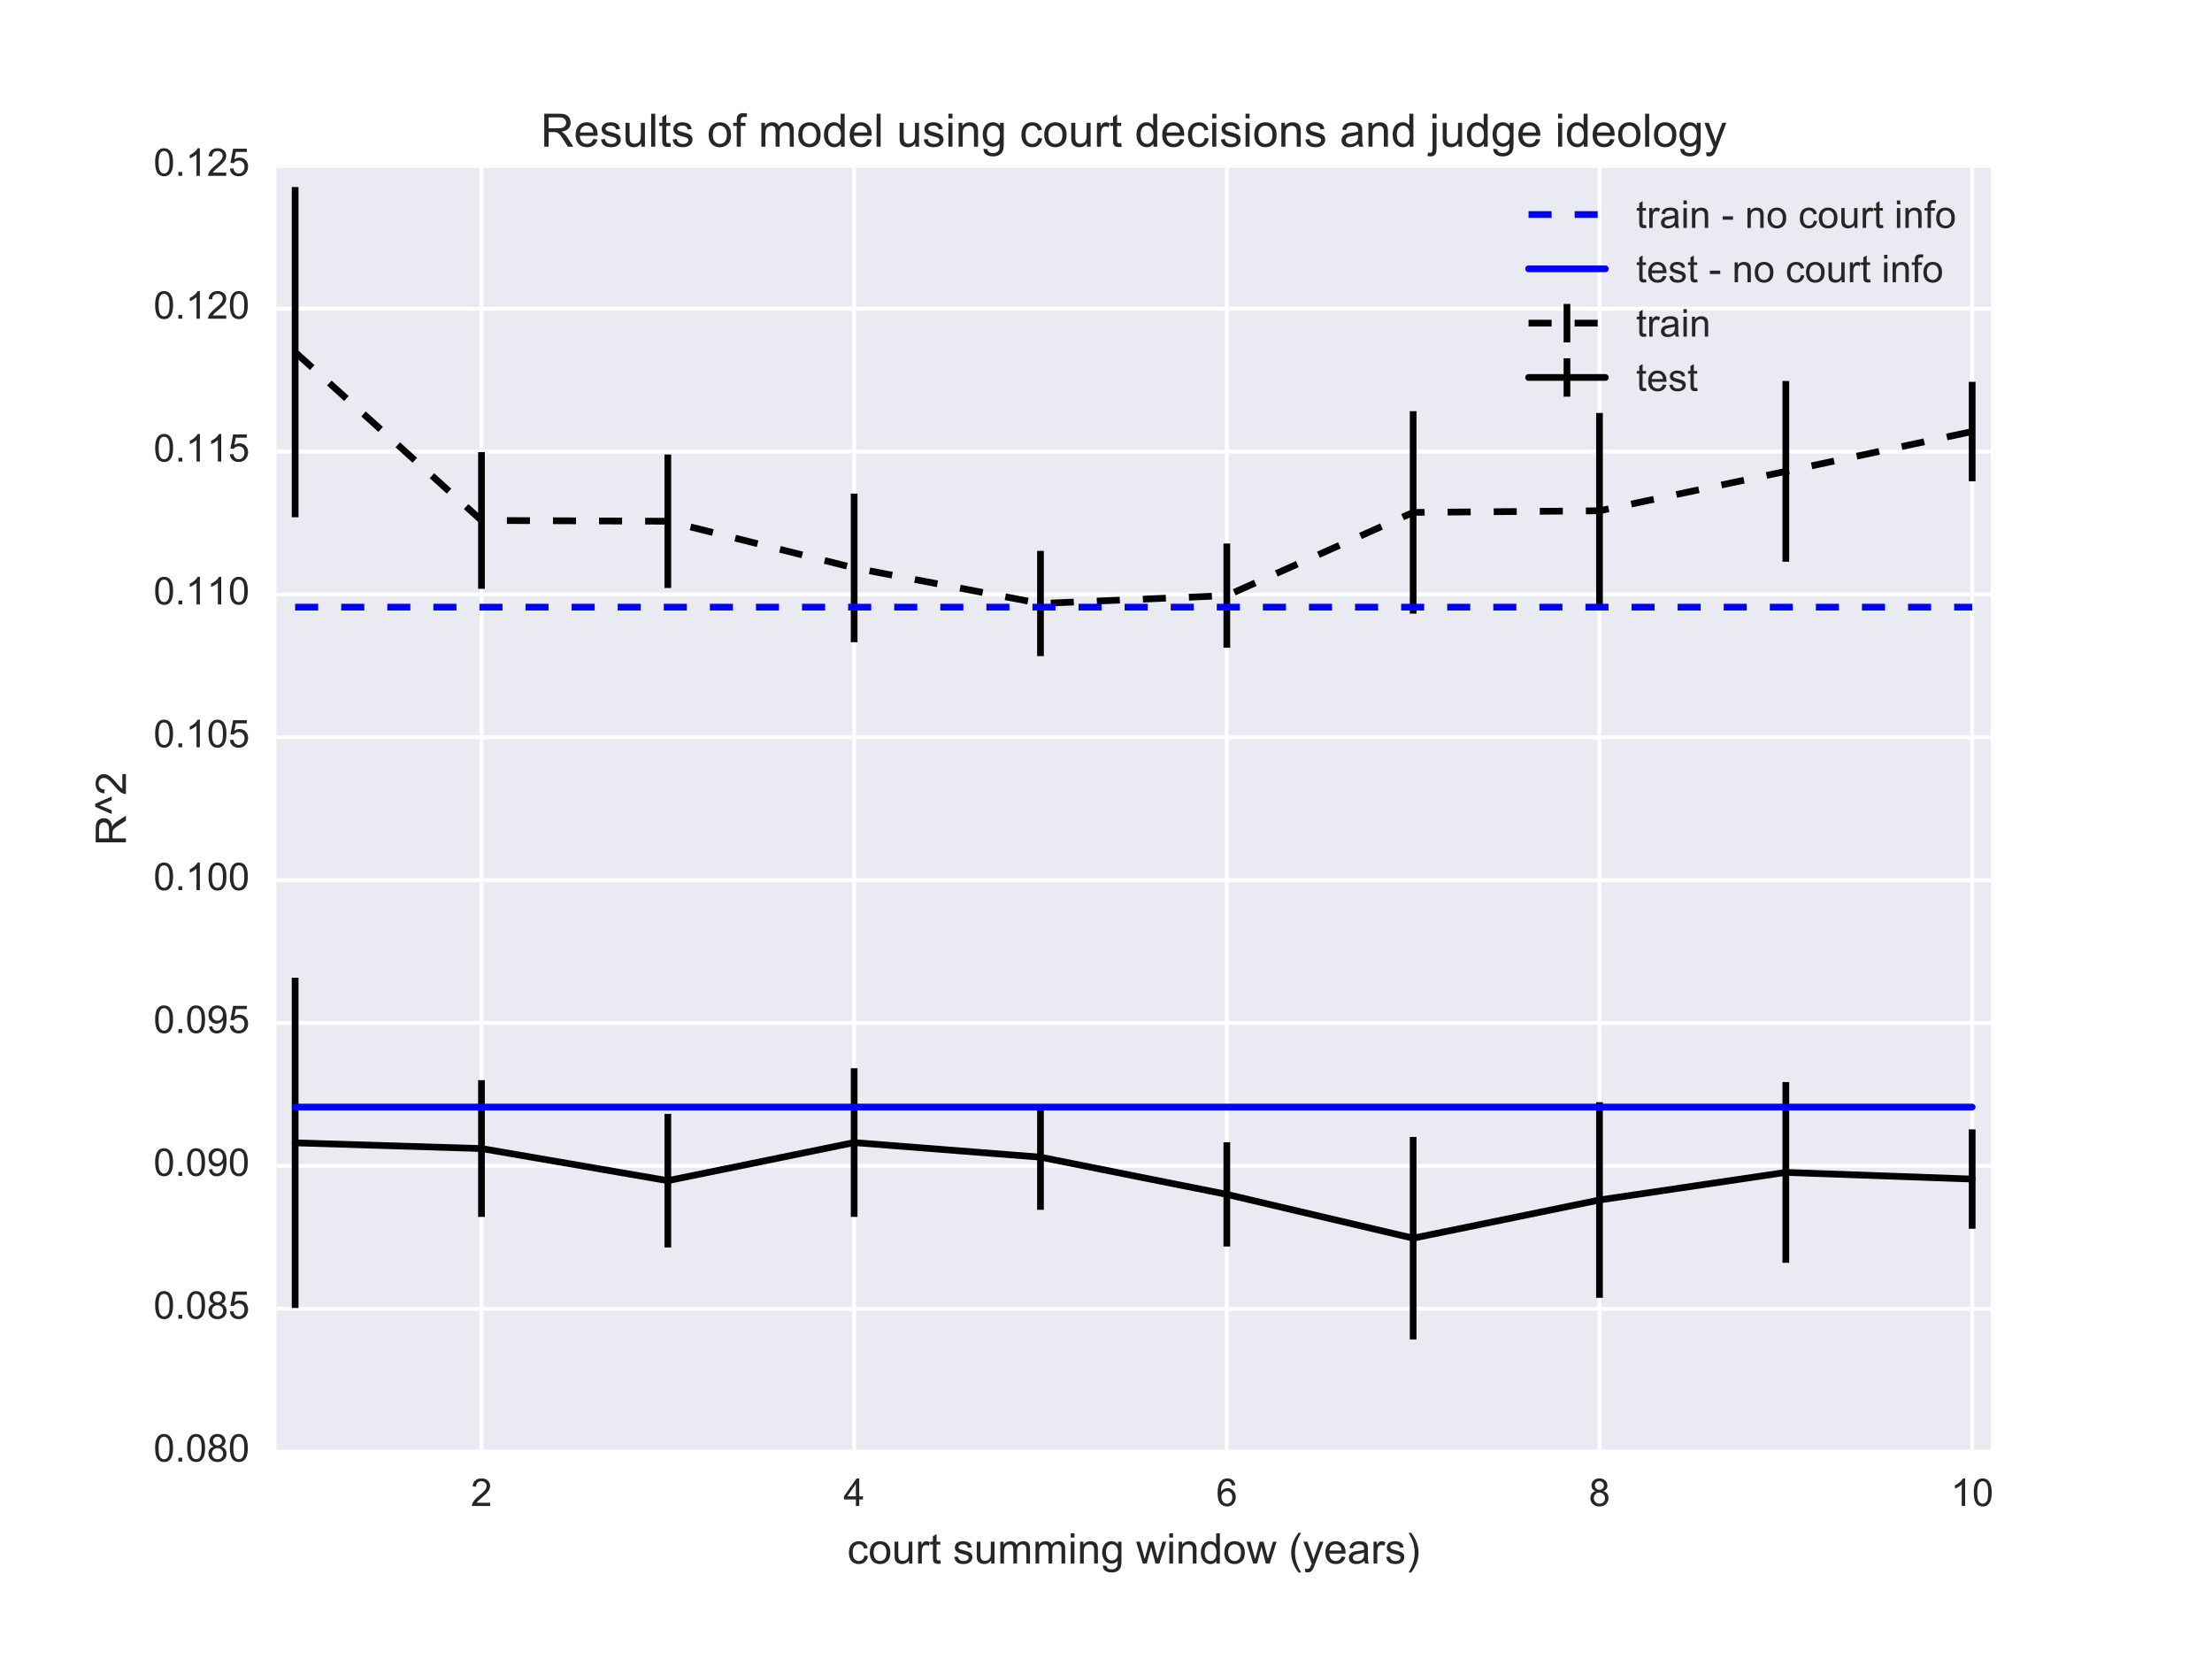 <?xml version="1.0" encoding="utf-8" standalone="no"?>
<!DOCTYPE svg PUBLIC "-//W3C//DTD SVG 1.1//EN"
  "http://www.w3.org/Graphics/SVG/1.1/DTD/svg11.dtd">
<!-- Created with matplotlib (http://matplotlib.org/) -->
<svg height="432pt" version="1.1" viewBox="0 0 576 432" width="576pt" xmlns="http://www.w3.org/2000/svg" xmlns:xlink="http://www.w3.org/1999/xlink">
 <defs>
  <style type="text/css">
*{stroke-linecap:butt;stroke-linejoin:round;stroke-miterlimit:100000;}
  </style>
 </defs>
 <g id="figure_1">
  <g id="patch_1">
   <path d="M 0 432 
L 576 432 
L 576 0 
L 0 0 
z
" style="fill:#ffffff;"/>
  </g>
  <g id="axes_1">
   <g id="patch_2">
    <path d="M 72 378 
L 518.4 378 
L 518.4 43.2 
L 72 43.2 
z
" style="fill:#eaeaf2;"/>
   </g>
   <g id="matplotlib.axis_1">
    <g id="xtick_1">
     <g id="line2d_1">
      <path clip-path="url(#p63ca0405b0)" d="M 125.374 378 
L 125.374 43.2 
" style="fill:none;stroke:#ffffff;stroke-linecap:round;"/>
     </g>
     <g id="line2d_2">
      <defs>
       <path d="M 0 0 
L 0 0 
" id="mce9b3dfa87" style="stroke:#262626;"/>
      </defs>
      <g>
       <use style="fill:#262626;stroke:#262626;" x="125.374" xlink:href="#mce9b3dfa87" y="378.0"/>
      </g>
     </g>
     <g id="line2d_3">
      <g>
       <use style="fill:#262626;stroke:#262626;" x="125.374" xlink:href="#mce9b3dfa87" y="43.2"/>
      </g>
     </g>
     <g id="text_1">
      <!-- 2 -->
      <defs>
       <path d="M 50.344 8.453 
L 50.344 0 
L 3.031 0 
Q 2.938 3.172 4.047 6.109 
Q 5.859 10.938 9.828 15.625 
Q 13.812 20.312 21.344 26.469 
Q 33.016 36.031 37.109 41.625 
Q 41.219 47.219 41.219 52.203 
Q 41.219 57.422 37.469 61 
Q 33.734 64.594 27.734 64.594 
Q 21.391 64.594 17.578 60.781 
Q 13.766 56.984 13.719 50.25 
L 4.688 51.172 
Q 5.609 61.281 11.656 66.578 
Q 17.719 71.875 27.938 71.875 
Q 38.234 71.875 44.234 66.156 
Q 50.25 60.453 50.25 52 
Q 50.25 47.703 48.484 43.547 
Q 46.734 39.406 42.656 34.812 
Q 38.578 30.219 29.109 22.219 
Q 21.188 15.578 18.938 13.203 
Q 16.703 10.844 15.234 8.453 
z
" id="ArialMT-32"/>
      </defs>
      <g style="fill:#262626;" transform="translate(122.593 392.158)scale(0.1 -0.1)">
       <use xlink:href="#ArialMT-32"/>
      </g>
     </g>
    </g>
    <g id="xtick_2">
     <g id="line2d_4">
      <path clip-path="url(#p63ca0405b0)" d="M 222.417 378 
L 222.417 43.2 
" style="fill:none;stroke:#ffffff;stroke-linecap:round;"/>
     </g>
     <g id="line2d_5">
      <g>
       <use style="fill:#262626;stroke:#262626;" x="222.417" xlink:href="#mce9b3dfa87" y="378.0"/>
      </g>
     </g>
     <g id="line2d_6">
      <g>
       <use style="fill:#262626;stroke:#262626;" x="222.417" xlink:href="#mce9b3dfa87" y="43.2"/>
      </g>
     </g>
     <g id="text_2">
      <!-- 4 -->
      <defs>
       <path d="M 32.328 0 
L 32.328 17.141 
L 1.266 17.141 
L 1.266 25.203 
L 33.938 71.578 
L 41.109 71.578 
L 41.109 25.203 
L 50.781 25.203 
L 50.781 17.141 
L 41.109 17.141 
L 41.109 0 
z
M 32.328 25.203 
L 32.328 57.469 
L 9.906 25.203 
z
" id="ArialMT-34"/>
      </defs>
      <g style="fill:#262626;" transform="translate(219.637 392.158)scale(0.1 -0.1)">
       <use xlink:href="#ArialMT-34"/>
      </g>
     </g>
    </g>
    <g id="xtick_3">
     <g id="line2d_7">
      <path clip-path="url(#p63ca0405b0)" d="M 319.461 378 
L 319.461 43.2 
" style="fill:none;stroke:#ffffff;stroke-linecap:round;"/>
     </g>
     <g id="line2d_8">
      <g>
       <use style="fill:#262626;stroke:#262626;" x="319.461" xlink:href="#mce9b3dfa87" y="378.0"/>
      </g>
     </g>
     <g id="line2d_9">
      <g>
       <use style="fill:#262626;stroke:#262626;" x="319.461" xlink:href="#mce9b3dfa87" y="43.2"/>
      </g>
     </g>
     <g id="text_3">
      <!-- 6 -->
      <defs>
       <path d="M 49.75 54.047 
L 41.016 53.375 
Q 39.844 58.547 37.703 60.891 
Q 34.125 64.656 28.906 64.656 
Q 24.703 64.656 21.531 62.312 
Q 17.391 59.281 14.984 53.469 
Q 12.594 47.656 12.5 36.922 
Q 15.672 41.75 20.266 44.094 
Q 24.859 46.438 29.891 46.438 
Q 38.672 46.438 44.844 39.969 
Q 51.031 33.5 51.031 23.25 
Q 51.031 16.5 48.125 10.719 
Q 45.219 4.938 40.141 1.859 
Q 35.062 -1.219 28.609 -1.219 
Q 17.625 -1.219 10.688 6.859 
Q 3.766 14.938 3.766 33.5 
Q 3.766 54.25 11.422 63.672 
Q 18.109 71.875 29.438 71.875 
Q 37.891 71.875 43.281 67.141 
Q 48.688 62.406 49.75 54.047 
M 13.875 23.188 
Q 13.875 18.656 15.797 14.5 
Q 17.719 10.359 21.188 8.172 
Q 24.656 6 28.469 6 
Q 34.031 6 38.031 10.484 
Q 42.047 14.984 42.047 22.703 
Q 42.047 30.125 38.078 34.391 
Q 34.125 38.672 28.125 38.672 
Q 22.172 38.672 18.016 34.391 
Q 13.875 30.125 13.875 23.188 
" id="ArialMT-36"/>
      </defs>
      <g style="fill:#262626;" transform="translate(316.68 392.158)scale(0.1 -0.1)">
       <use xlink:href="#ArialMT-36"/>
      </g>
     </g>
    </g>
    <g id="xtick_4">
     <g id="line2d_10">
      <path clip-path="url(#p63ca0405b0)" d="M 416.504 378 
L 416.504 43.2 
" style="fill:none;stroke:#ffffff;stroke-linecap:round;"/>
     </g>
     <g id="line2d_11">
      <g>
       <use style="fill:#262626;stroke:#262626;" x="416.504" xlink:href="#mce9b3dfa87" y="378.0"/>
      </g>
     </g>
     <g id="line2d_12">
      <g>
       <use style="fill:#262626;stroke:#262626;" x="416.504" xlink:href="#mce9b3dfa87" y="43.2"/>
      </g>
     </g>
     <g id="text_4">
      <!-- 8 -->
      <defs>
       <path d="M 17.672 38.812 
Q 12.203 40.828 9.562 44.531 
Q 6.938 48.25 6.938 53.422 
Q 6.938 61.234 12.547 66.547 
Q 18.172 71.875 27.484 71.875 
Q 36.859 71.875 42.578 66.422 
Q 48.297 60.984 48.297 53.172 
Q 48.297 48.188 45.672 44.5 
Q 43.062 40.828 37.75 38.812 
Q 44.344 36.672 47.781 31.875 
Q 51.219 27.094 51.219 20.453 
Q 51.219 11.281 44.719 5.031 
Q 38.234 -1.219 27.641 -1.219 
Q 17.047 -1.219 10.547 5.047 
Q 4.047 11.328 4.047 20.703 
Q 4.047 27.688 7.594 32.391 
Q 11.141 37.109 17.672 38.812 
M 15.922 53.719 
Q 15.922 48.641 19.188 45.406 
Q 22.469 42.188 27.688 42.188 
Q 32.766 42.188 36.016 45.375 
Q 39.266 48.578 39.266 53.219 
Q 39.266 58.062 35.906 61.359 
Q 32.562 64.656 27.594 64.656 
Q 22.562 64.656 19.234 61.422 
Q 15.922 58.203 15.922 53.719 
M 13.094 20.656 
Q 13.094 16.891 14.875 13.375 
Q 16.656 9.859 20.172 7.922 
Q 23.688 6 27.734 6 
Q 34.031 6 38.125 10.047 
Q 42.234 14.109 42.234 20.359 
Q 42.234 26.703 38.016 30.859 
Q 33.797 35.016 27.438 35.016 
Q 21.234 35.016 17.156 30.906 
Q 13.094 26.812 13.094 20.656 
" id="ArialMT-38"/>
      </defs>
      <g style="fill:#262626;" transform="translate(413.724 392.158)scale(0.1 -0.1)">
       <use xlink:href="#ArialMT-38"/>
      </g>
     </g>
    </g>
    <g id="xtick_5">
     <g id="line2d_13">
      <path clip-path="url(#p63ca0405b0)" d="M 513.548 378 
L 513.548 43.2 
" style="fill:none;stroke:#ffffff;stroke-linecap:round;"/>
     </g>
     <g id="line2d_14">
      <g>
       <use style="fill:#262626;stroke:#262626;" x="513.548" xlink:href="#mce9b3dfa87" y="378.0"/>
      </g>
     </g>
     <g id="line2d_15">
      <g>
       <use style="fill:#262626;stroke:#262626;" x="513.548" xlink:href="#mce9b3dfa87" y="43.2"/>
      </g>
     </g>
     <g id="text_5">
      <!-- 10 -->
      <defs>
       <path d="M 4.156 35.297 
Q 4.156 48 6.766 55.734 
Q 9.375 63.484 14.516 67.672 
Q 19.672 71.875 27.484 71.875 
Q 33.25 71.875 37.594 69.547 
Q 41.938 67.234 44.766 62.859 
Q 47.609 58.5 49.219 52.219 
Q 50.828 45.953 50.828 35.297 
Q 50.828 22.703 48.234 14.969 
Q 45.656 7.234 40.5 3 
Q 35.359 -1.219 27.484 -1.219 
Q 17.141 -1.219 11.234 6.203 
Q 4.156 15.141 4.156 35.297 
M 13.188 35.297 
Q 13.188 17.672 17.312 11.828 
Q 21.438 6 27.484 6 
Q 33.547 6 37.672 11.859 
Q 41.797 17.719 41.797 35.297 
Q 41.797 52.984 37.672 58.781 
Q 33.547 64.594 27.391 64.594 
Q 21.344 64.594 17.719 59.469 
Q 13.188 52.938 13.188 35.297 
" id="ArialMT-30"/>
       <path d="M 37.25 0 
L 28.469 0 
L 28.469 56 
Q 25.297 52.984 20.141 49.953 
Q 14.984 46.922 10.891 45.406 
L 10.891 53.906 
Q 18.266 57.375 23.781 62.297 
Q 29.297 67.234 31.594 71.875 
L 37.25 71.875 
z
" id="ArialMT-31"/>
      </defs>
      <g style="fill:#262626;" transform="translate(507.987 392.158)scale(0.1 -0.1)">
       <use xlink:href="#ArialMT-31"/>
       <use x="55.615" xlink:href="#ArialMT-30"/>
      </g>
     </g>
    </g>
    <g id="text_6">
     <!-- court summing window (years) -->
     <defs>
      <path d="M 40.438 19 
L 49.078 17.875 
Q 47.656 8.938 41.812 3.875 
Q 35.984 -1.172 27.484 -1.172 
Q 16.844 -1.172 10.375 5.781 
Q 3.906 12.75 3.906 25.734 
Q 3.906 34.125 6.688 40.422 
Q 9.469 46.734 15.156 49.875 
Q 20.844 53.031 27.547 53.031 
Q 35.984 53.031 41.359 48.75 
Q 46.734 44.484 48.25 36.625 
L 39.703 35.297 
Q 38.484 40.531 35.375 43.156 
Q 32.281 45.797 27.875 45.797 
Q 21.234 45.797 17.078 41.031 
Q 12.938 36.281 12.938 25.984 
Q 12.938 15.531 16.938 10.797 
Q 20.953 6.062 27.391 6.062 
Q 32.562 6.062 36.031 9.234 
Q 39.5 12.406 40.438 19 
" id="ArialMT-63"/>
      <path d="M 42.094 16.703 
L 51.172 15.578 
Q 49.031 7.625 43.219 3.219 
Q 37.406 -1.172 28.375 -1.172 
Q 17 -1.172 10.328 5.828 
Q 3.656 12.844 3.656 25.484 
Q 3.656 38.578 10.391 45.797 
Q 17.141 53.031 27.875 53.031 
Q 38.281 53.031 44.875 45.953 
Q 51.469 38.875 51.469 26.031 
Q 51.469 25.25 51.422 23.688 
L 12.75 23.688 
Q 13.234 15.141 17.578 10.594 
Q 21.922 6.062 28.422 6.062 
Q 33.25 6.062 36.672 8.594 
Q 40.094 11.141 42.094 16.703 
M 13.234 30.906 
L 42.188 30.906 
Q 41.609 37.453 38.875 40.719 
Q 34.672 45.797 27.984 45.797 
Q 21.922 45.797 17.797 41.75 
Q 13.672 37.703 13.234 30.906 
" id="ArialMT-65"/>
      <path d="M 4.984 -4.297 
L 13.531 -5.562 
Q 14.062 -9.516 16.5 -11.328 
Q 19.781 -13.766 25.438 -13.766 
Q 31.547 -13.766 34.859 -11.328 
Q 38.188 -8.891 39.359 -4.5 
Q 40.047 -1.812 39.984 6.781 
Q 34.234 0 25.641 0 
Q 14.938 0 9.078 7.719 
Q 3.219 15.438 3.219 26.219 
Q 3.219 33.641 5.906 39.906 
Q 8.594 46.188 13.688 49.609 
Q 18.797 53.031 25.688 53.031 
Q 34.859 53.031 40.828 45.609 
L 40.828 51.859 
L 48.922 51.859 
L 48.922 7.031 
Q 48.922 -5.078 46.453 -10.125 
Q 44 -15.188 38.641 -18.109 
Q 33.297 -21.047 25.484 -21.047 
Q 16.219 -21.047 10.5 -16.875 
Q 4.781 -12.703 4.984 -4.297 
M 12.25 26.859 
Q 12.25 16.656 16.297 11.969 
Q 20.359 7.281 26.469 7.281 
Q 32.516 7.281 36.609 11.938 
Q 40.719 16.609 40.719 26.562 
Q 40.719 36.078 36.5 40.906 
Q 32.281 45.75 26.312 45.75 
Q 20.453 45.75 16.344 40.984 
Q 12.25 36.234 12.25 26.859 
" id="ArialMT-67"/>
      <path d="M 6.203 -19.969 
L 5.219 -11.719 
Q 8.109 -12.5 10.25 -12.5 
Q 13.188 -12.5 14.938 -11.516 
Q 16.703 -10.547 17.828 -8.797 
Q 18.656 -7.469 20.516 -2.25 
Q 20.75 -1.516 21.297 -0.094 
L 1.609 51.859 
L 11.078 51.859 
L 21.875 21.828 
Q 23.969 16.109 25.641 9.812 
Q 27.156 15.875 29.25 21.625 
L 40.328 51.859 
L 49.125 51.859 
L 29.391 -0.875 
Q 26.219 -9.422 24.469 -12.641 
Q 22.125 -17 19.094 -19.016 
Q 16.062 -21.047 11.859 -21.047 
Q 9.328 -21.047 6.203 -19.969 
" id="ArialMT-79"/>
      <path d="M 23.391 -21.047 
Q 16.109 -11.859 11.078 0.438 
Q 6.062 12.75 6.062 25.922 
Q 6.062 37.547 9.812 48.188 
Q 14.203 60.547 23.391 72.797 
L 29.688 72.797 
Q 23.781 62.641 21.875 58.297 
Q 18.891 51.562 17.188 44.234 
Q 15.094 35.109 15.094 25.875 
Q 15.094 2.391 29.688 -21.047 
z
" id="ArialMT-28"/>
      <path d="M 40.234 0 
L 40.234 6.547 
Q 35.297 -1.172 25.734 -1.172 
Q 19.531 -1.172 14.328 2.25 
Q 9.125 5.672 6.266 11.797 
Q 3.422 17.922 3.422 25.875 
Q 3.422 33.641 6 39.969 
Q 8.594 46.297 13.766 49.656 
Q 18.953 53.031 25.344 53.031 
Q 30.031 53.031 33.688 51.047 
Q 37.359 49.078 39.656 45.906 
L 39.656 71.578 
L 48.391 71.578 
L 48.391 0 
z
M 12.453 25.875 
Q 12.453 15.922 16.641 10.984 
Q 20.844 6.062 26.562 6.062 
Q 32.328 6.062 36.344 10.766 
Q 40.375 15.484 40.375 25.141 
Q 40.375 35.797 36.266 40.766 
Q 32.172 45.75 26.172 45.75 
Q 20.312 45.75 16.375 40.969 
Q 12.453 36.188 12.453 25.875 
" id="ArialMT-64"/>
      <path d="M 25.781 7.859 
L 27.047 0.094 
Q 23.344 -0.688 20.406 -0.688 
Q 15.625 -0.688 12.984 0.828 
Q 10.359 2.344 9.281 4.812 
Q 8.203 7.281 8.203 15.188 
L 8.203 45.016 
L 1.766 45.016 
L 1.766 51.859 
L 8.203 51.859 
L 8.203 64.703 
L 16.938 69.969 
L 16.938 51.859 
L 25.781 51.859 
L 25.781 45.016 
L 16.938 45.016 
L 16.938 14.703 
Q 16.938 10.938 17.406 9.859 
Q 17.875 8.797 18.922 8.156 
Q 19.969 7.516 21.922 7.516 
Q 23.391 7.516 25.781 7.859 
" id="ArialMT-74"/>
      <path d="M 40.578 0 
L 40.578 7.625 
Q 34.516 -1.172 24.125 -1.172 
Q 19.531 -1.172 15.547 0.578 
Q 11.578 2.344 9.641 5 
Q 7.719 7.672 6.938 11.531 
Q 6.391 14.109 6.391 19.734 
L 6.391 51.859 
L 15.188 51.859 
L 15.188 23.094 
Q 15.188 16.219 15.719 13.812 
Q 16.547 10.359 19.234 8.375 
Q 21.922 6.391 25.875 6.391 
Q 29.828 6.391 33.297 8.422 
Q 36.766 10.453 38.203 13.938 
Q 39.656 17.438 39.656 24.078 
L 39.656 51.859 
L 48.438 51.859 
L 48.438 0 
z
" id="ArialMT-75"/>
      <path d="M 6.641 61.469 
L 6.641 71.578 
L 15.438 71.578 
L 15.438 61.469 
z
M 6.641 0 
L 6.641 51.859 
L 15.438 51.859 
L 15.438 0 
z
" id="ArialMT-69"/>
      <path d="M 16.156 0 
L 0.297 51.859 
L 9.375 51.859 
L 17.625 21.922 
L 20.703 10.797 
Q 20.906 11.625 23.391 21.484 
L 31.641 51.859 
L 40.672 51.859 
L 48.438 21.781 
L 51.031 11.859 
L 54 21.875 
L 62.891 51.859 
L 71.438 51.859 
L 55.219 0 
L 46.094 0 
L 37.844 31.062 
L 35.844 39.891 
L 25.344 0 
z
" id="ArialMT-77"/>
      <path d="M 40.438 6.391 
Q 35.547 2.25 31.031 0.531 
Q 26.516 -1.172 21.344 -1.172 
Q 12.797 -1.172 8.203 3 
Q 3.609 7.172 3.609 13.672 
Q 3.609 17.484 5.344 20.625 
Q 7.078 23.781 9.891 25.688 
Q 12.703 27.594 16.219 28.562 
Q 18.797 29.25 24.031 29.891 
Q 34.672 31.156 39.703 32.906 
Q 39.75 34.719 39.75 35.203 
Q 39.75 40.578 37.25 42.781 
Q 33.891 45.75 27.25 45.75 
Q 21.047 45.75 18.094 43.578 
Q 15.141 41.406 13.719 35.891 
L 5.125 37.062 
Q 6.297 42.578 8.984 45.969 
Q 11.672 49.359 16.75 51.188 
Q 21.828 53.031 28.516 53.031 
Q 35.156 53.031 39.297 51.469 
Q 43.453 49.906 45.406 47.531 
Q 47.359 45.172 48.141 41.547 
Q 48.578 39.312 48.578 33.453 
L 48.578 21.734 
Q 48.578 9.469 49.141 6.219 
Q 49.703 2.984 51.375 0 
L 42.188 0 
Q 40.828 2.734 40.438 6.391 
M 39.703 26.031 
Q 34.906 24.078 25.344 22.703 
Q 19.922 21.922 17.672 20.938 
Q 15.438 19.969 14.203 18.094 
Q 12.984 16.219 12.984 13.922 
Q 12.984 10.406 15.641 8.062 
Q 18.312 5.719 23.438 5.719 
Q 28.516 5.719 32.469 7.938 
Q 36.422 10.156 38.281 14.016 
Q 39.703 17 39.703 22.797 
z
" id="ArialMT-61"/>
      <path d="M 6.5 0 
L 6.5 51.859 
L 14.406 51.859 
L 14.406 44 
Q 17.438 49.516 20 51.266 
Q 22.562 53.031 25.641 53.031 
Q 30.078 53.031 34.672 50.203 
L 31.641 42.047 
Q 28.422 43.953 25.203 43.953 
Q 22.312 43.953 20.016 42.219 
Q 17.719 40.484 16.75 37.406 
Q 15.281 32.719 15.281 27.156 
L 15.281 0 
z
" id="ArialMT-72"/>
      <path d="M 3.078 15.484 
L 11.766 16.844 
Q 12.5 11.625 15.844 8.844 
Q 19.188 6.062 25.203 6.062 
Q 31.25 6.062 34.172 8.516 
Q 37.109 10.984 37.109 14.312 
Q 37.109 17.281 34.516 19 
Q 32.719 20.172 25.531 21.969 
Q 15.875 24.422 12.141 26.203 
Q 8.406 27.984 6.469 31.125 
Q 4.547 34.281 4.547 38.094 
Q 4.547 41.547 6.125 44.5 
Q 7.719 47.469 10.453 49.422 
Q 12.5 50.922 16.031 51.969 
Q 19.578 53.031 23.641 53.031 
Q 29.734 53.031 34.344 51.266 
Q 38.969 49.516 41.156 46.5 
Q 43.359 43.5 44.188 38.484 
L 35.594 37.312 
Q 35.016 41.312 32.203 43.547 
Q 29.391 45.797 24.266 45.797 
Q 18.219 45.797 15.625 43.797 
Q 13.031 41.797 13.031 39.109 
Q 13.031 37.406 14.109 36.031 
Q 15.188 34.625 17.484 33.688 
Q 18.797 33.203 25.25 31.453 
Q 34.578 28.953 38.25 27.359 
Q 41.938 25.781 44.031 22.75 
Q 46.141 19.734 46.141 15.234 
Q 46.141 10.844 43.578 6.953 
Q 41.016 3.078 36.172 0.953 
Q 31.344 -1.172 25.25 -1.172 
Q 15.141 -1.172 9.844 3.031 
Q 4.547 7.234 3.078 15.484 
" id="ArialMT-73"/>
      <path d="M 12.359 -21.047 
L 6.062 -21.047 
Q 20.656 2.391 20.656 25.875 
Q 20.656 35.062 18.562 44.094 
Q 16.891 51.422 13.922 58.156 
Q 12.016 62.547 6.062 72.797 
L 12.359 72.797 
Q 21.531 60.547 25.922 48.188 
Q 29.688 37.547 29.688 25.922 
Q 29.688 12.75 24.625 0.438 
Q 19.578 -11.859 12.359 -21.047 
" id="ArialMT-29"/>
      <path d="M 3.328 25.922 
Q 3.328 40.328 11.328 47.266 
Q 18.016 53.031 27.641 53.031 
Q 38.328 53.031 45.109 46.016 
Q 51.906 39.016 51.906 26.656 
Q 51.906 16.656 48.906 10.906 
Q 45.906 5.172 40.156 2 
Q 34.422 -1.172 27.641 -1.172 
Q 16.75 -1.172 10.031 5.812 
Q 3.328 12.797 3.328 25.922 
M 12.359 25.922 
Q 12.359 15.969 16.703 11.016 
Q 21.047 6.062 27.641 6.062 
Q 34.188 6.062 38.531 11.031 
Q 42.875 16.016 42.875 26.219 
Q 42.875 35.844 38.5 40.797 
Q 34.125 45.75 27.641 45.75 
Q 21.047 45.75 16.703 40.812 
Q 12.359 35.891 12.359 25.922 
" id="ArialMT-6f"/>
      <path d="M 6.594 0 
L 6.594 51.859 
L 14.5 51.859 
L 14.5 44.484 
Q 20.219 53.031 31 53.031 
Q 35.688 53.031 39.625 51.344 
Q 43.562 49.656 45.516 46.922 
Q 47.469 44.188 48.25 40.438 
Q 48.734 37.984 48.734 31.891 
L 48.734 0 
L 39.938 0 
L 39.938 31.547 
Q 39.938 36.922 38.906 39.578 
Q 37.891 42.234 35.281 43.812 
Q 32.672 45.406 29.156 45.406 
Q 23.531 45.406 19.453 41.844 
Q 15.375 38.281 15.375 28.328 
L 15.375 0 
z
" id="ArialMT-6e"/>
      <path d="M 6.594 0 
L 6.594 51.859 
L 14.453 51.859 
L 14.453 44.578 
Q 16.891 48.391 20.938 50.703 
Q 25 53.031 30.172 53.031 
Q 35.938 53.031 39.625 50.641 
Q 43.312 48.25 44.828 43.953 
Q 50.984 53.031 60.844 53.031 
Q 68.562 53.031 72.703 48.75 
Q 76.859 44.484 76.859 35.594 
L 76.859 0 
L 68.109 0 
L 68.109 32.672 
Q 68.109 37.938 67.25 40.25 
Q 66.406 42.578 64.156 43.984 
Q 61.922 45.406 58.891 45.406 
Q 53.422 45.406 49.797 41.766 
Q 46.188 38.141 46.188 30.125 
L 46.188 0 
L 37.406 0 
L 37.406 33.688 
Q 37.406 39.547 35.25 42.469 
Q 33.109 45.406 28.219 45.406 
Q 24.516 45.406 21.359 43.453 
Q 18.219 41.5 16.797 37.734 
Q 15.375 33.984 15.375 26.906 
L 15.375 0 
z
" id="ArialMT-6d"/>
      <path id="ArialMT-20"/>
     </defs>
     <g style="fill:#262626;" transform="translate(220.627 407.153)scale(0.11 -0.11)">
      <use xlink:href="#ArialMT-63"/>
      <use x="50.0" xlink:href="#ArialMT-6f"/>
      <use x="105.615" xlink:href="#ArialMT-75"/>
      <use x="161.23" xlink:href="#ArialMT-72"/>
      <use x="194.531" xlink:href="#ArialMT-74"/>
      <use x="222.314" xlink:href="#ArialMT-20"/>
      <use x="250.098" xlink:href="#ArialMT-73"/>
      <use x="300.098" xlink:href="#ArialMT-75"/>
      <use x="355.713" xlink:href="#ArialMT-6d"/>
      <use x="439.014" xlink:href="#ArialMT-6d"/>
      <use x="522.314" xlink:href="#ArialMT-69"/>
      <use x="544.531" xlink:href="#ArialMT-6e"/>
      <use x="600.146" xlink:href="#ArialMT-67"/>
      <use x="655.762" xlink:href="#ArialMT-20"/>
      <use x="683.545" xlink:href="#ArialMT-77"/>
      <use x="755.762" xlink:href="#ArialMT-69"/>
      <use x="777.979" xlink:href="#ArialMT-6e"/>
      <use x="833.594" xlink:href="#ArialMT-64"/>
      <use x="889.209" xlink:href="#ArialMT-6f"/>
      <use x="944.824" xlink:href="#ArialMT-77"/>
      <use x="1017.041" xlink:href="#ArialMT-20"/>
      <use x="1044.824" xlink:href="#ArialMT-28"/>
      <use x="1078.125" xlink:href="#ArialMT-79"/>
      <use x="1128.125" xlink:href="#ArialMT-65"/>
      <use x="1183.74" xlink:href="#ArialMT-61"/>
      <use x="1239.355" xlink:href="#ArialMT-72"/>
      <use x="1272.656" xlink:href="#ArialMT-73"/>
      <use x="1322.656" xlink:href="#ArialMT-29"/>
     </g>
    </g>
   </g>
   <g id="matplotlib.axis_2">
    <g id="ytick_1">
     <g id="line2d_16">
      <path clip-path="url(#p63ca0405b0)" d="M 72 378 
L 518.4 378 
" style="fill:none;stroke:#ffffff;stroke-linecap:round;"/>
     </g>
     <g id="line2d_17">
      <g>
       <use style="fill:#262626;stroke:#262626;" x="72.0" xlink:href="#mce9b3dfa87" y="378.0"/>
      </g>
     </g>
     <g id="line2d_18">
      <g>
       <use style="fill:#262626;stroke:#262626;" x="518.4" xlink:href="#mce9b3dfa87" y="378.0"/>
      </g>
     </g>
     <g id="text_7">
      <!-- 0.080 -->
      <defs>
       <path d="M 9.078 0 
L 9.078 10.016 
L 19.094 10.016 
L 19.094 0 
z
" id="ArialMT-2e"/>
      </defs>
      <g style="fill:#262626;" transform="translate(39.978 380.585)scale(0.1 -0.1)">
       <use xlink:href="#ArialMT-30"/>
       <use x="55.615" xlink:href="#ArialMT-2e"/>
       <use x="83.398" xlink:href="#ArialMT-30"/>
       <use x="139.014" xlink:href="#ArialMT-38"/>
       <use x="194.629" xlink:href="#ArialMT-30"/>
      </g>
     </g>
    </g>
    <g id="ytick_2">
     <g id="line2d_19">
      <path clip-path="url(#p63ca0405b0)" d="M 72 340.8 
L 518.4 340.8 
" style="fill:none;stroke:#ffffff;stroke-linecap:round;"/>
     </g>
     <g id="line2d_20">
      <g>
       <use style="fill:#262626;stroke:#262626;" x="72.0" xlink:href="#mce9b3dfa87" y="340.8"/>
      </g>
     </g>
     <g id="line2d_21">
      <g>
       <use style="fill:#262626;stroke:#262626;" x="518.4" xlink:href="#mce9b3dfa87" y="340.8"/>
      </g>
     </g>
     <g id="text_8">
      <!-- 0.085 -->
      <defs>
       <path d="M 4.156 18.75 
L 13.375 19.531 
Q 14.406 12.797 18.141 9.391 
Q 21.875 6 27.156 6 
Q 33.5 6 37.891 10.781 
Q 42.281 15.578 42.281 23.484 
Q 42.281 31 38.062 35.344 
Q 33.844 39.703 27 39.703 
Q 22.75 39.703 19.328 37.766 
Q 15.922 35.844 13.969 32.766 
L 5.719 33.844 
L 12.641 70.609 
L 48.25 70.609 
L 48.25 62.203 
L 19.672 62.203 
L 15.828 42.969 
Q 22.266 47.469 29.344 47.469 
Q 38.719 47.469 45.156 40.969 
Q 51.609 34.469 51.609 24.266 
Q 51.609 14.547 45.953 7.469 
Q 39.062 -1.219 27.156 -1.219 
Q 17.391 -1.219 11.203 4.25 
Q 5.031 9.719 4.156 18.75 
" id="ArialMT-35"/>
      </defs>
      <g style="fill:#262626;" transform="translate(39.978 343.385)scale(0.1 -0.1)">
       <use xlink:href="#ArialMT-30"/>
       <use x="55.615" xlink:href="#ArialMT-2e"/>
       <use x="83.398" xlink:href="#ArialMT-30"/>
       <use x="139.014" xlink:href="#ArialMT-38"/>
       <use x="194.629" xlink:href="#ArialMT-35"/>
      </g>
     </g>
    </g>
    <g id="ytick_3">
     <g id="line2d_22">
      <path clip-path="url(#p63ca0405b0)" d="M 72 303.6 
L 518.4 303.6 
" style="fill:none;stroke:#ffffff;stroke-linecap:round;"/>
     </g>
     <g id="line2d_23">
      <g>
       <use style="fill:#262626;stroke:#262626;" x="72.0" xlink:href="#mce9b3dfa87" y="303.6"/>
      </g>
     </g>
     <g id="line2d_24">
      <g>
       <use style="fill:#262626;stroke:#262626;" x="518.4" xlink:href="#mce9b3dfa87" y="303.6"/>
      </g>
     </g>
     <g id="text_9">
      <!-- 0.090 -->
      <defs>
       <path d="M 5.469 16.547 
L 13.922 17.328 
Q 14.984 11.375 18.016 8.688 
Q 21.047 6 25.781 6 
Q 29.828 6 32.875 7.859 
Q 35.938 9.719 37.891 12.812 
Q 39.844 15.922 41.156 21.188 
Q 42.484 26.469 42.484 31.938 
Q 42.484 32.516 42.438 33.688 
Q 39.797 29.5 35.234 26.875 
Q 30.672 24.266 25.344 24.266 
Q 16.453 24.266 10.297 30.703 
Q 4.156 37.156 4.156 47.703 
Q 4.156 58.594 10.578 65.234 
Q 17 71.875 26.656 71.875 
Q 33.641 71.875 39.422 68.109 
Q 45.219 64.359 48.219 57.391 
Q 51.219 50.438 51.219 37.25 
Q 51.219 23.531 48.234 15.406 
Q 45.266 7.281 39.375 3.031 
Q 33.5 -1.219 25.594 -1.219 
Q 17.188 -1.219 11.859 3.438 
Q 6.547 8.109 5.469 16.547 
M 41.453 48.141 
Q 41.453 55.719 37.422 60.156 
Q 33.406 64.594 27.734 64.594 
Q 21.875 64.594 17.531 59.812 
Q 13.188 55.031 13.188 47.406 
Q 13.188 40.578 17.312 36.297 
Q 21.438 32.031 27.484 32.031 
Q 33.594 32.031 37.516 36.297 
Q 41.453 40.578 41.453 48.141 
" id="ArialMT-39"/>
      </defs>
      <g style="fill:#262626;" transform="translate(39.978 306.185)scale(0.1 -0.1)">
       <use xlink:href="#ArialMT-30"/>
       <use x="55.615" xlink:href="#ArialMT-2e"/>
       <use x="83.398" xlink:href="#ArialMT-30"/>
       <use x="139.014" xlink:href="#ArialMT-39"/>
       <use x="194.629" xlink:href="#ArialMT-30"/>
      </g>
     </g>
    </g>
    <g id="ytick_4">
     <g id="line2d_25">
      <path clip-path="url(#p63ca0405b0)" d="M 72 266.4 
L 518.4 266.4 
" style="fill:none;stroke:#ffffff;stroke-linecap:round;"/>
     </g>
     <g id="line2d_26">
      <g>
       <use style="fill:#262626;stroke:#262626;" x="72.0" xlink:href="#mce9b3dfa87" y="266.4"/>
      </g>
     </g>
     <g id="line2d_27">
      <g>
       <use style="fill:#262626;stroke:#262626;" x="518.4" xlink:href="#mce9b3dfa87" y="266.4"/>
      </g>
     </g>
     <g id="text_10">
      <!-- 0.095 -->
      <g style="fill:#262626;" transform="translate(39.978 268.985)scale(0.1 -0.1)">
       <use xlink:href="#ArialMT-30"/>
       <use x="55.615" xlink:href="#ArialMT-2e"/>
       <use x="83.398" xlink:href="#ArialMT-30"/>
       <use x="139.014" xlink:href="#ArialMT-39"/>
       <use x="194.629" xlink:href="#ArialMT-35"/>
      </g>
     </g>
    </g>
    <g id="ytick_5">
     <g id="line2d_28">
      <path clip-path="url(#p63ca0405b0)" d="M 72 229.2 
L 518.4 229.2 
" style="fill:none;stroke:#ffffff;stroke-linecap:round;"/>
     </g>
     <g id="line2d_29">
      <g>
       <use style="fill:#262626;stroke:#262626;" x="72.0" xlink:href="#mce9b3dfa87" y="229.2"/>
      </g>
     </g>
     <g id="line2d_30">
      <g>
       <use style="fill:#262626;stroke:#262626;" x="518.4" xlink:href="#mce9b3dfa87" y="229.2"/>
      </g>
     </g>
     <g id="text_11">
      <!-- 0.100 -->
      <g style="fill:#262626;" transform="translate(39.978 231.785)scale(0.1 -0.1)">
       <use xlink:href="#ArialMT-30"/>
       <use x="55.615" xlink:href="#ArialMT-2e"/>
       <use x="83.398" xlink:href="#ArialMT-31"/>
       <use x="139.014" xlink:href="#ArialMT-30"/>
       <use x="194.629" xlink:href="#ArialMT-30"/>
      </g>
     </g>
    </g>
    <g id="ytick_6">
     <g id="line2d_31">
      <path clip-path="url(#p63ca0405b0)" d="M 72 192 
L 518.4 192 
" style="fill:none;stroke:#ffffff;stroke-linecap:round;"/>
     </g>
     <g id="line2d_32">
      <g>
       <use style="fill:#262626;stroke:#262626;" x="72.0" xlink:href="#mce9b3dfa87" y="192.0"/>
      </g>
     </g>
     <g id="line2d_33">
      <g>
       <use style="fill:#262626;stroke:#262626;" x="518.4" xlink:href="#mce9b3dfa87" y="192.0"/>
      </g>
     </g>
     <g id="text_12">
      <!-- 0.105 -->
      <g style="fill:#262626;" transform="translate(39.978 194.585)scale(0.1 -0.1)">
       <use xlink:href="#ArialMT-30"/>
       <use x="55.615" xlink:href="#ArialMT-2e"/>
       <use x="83.398" xlink:href="#ArialMT-31"/>
       <use x="139.014" xlink:href="#ArialMT-30"/>
       <use x="194.629" xlink:href="#ArialMT-35"/>
      </g>
     </g>
    </g>
    <g id="ytick_7">
     <g id="line2d_34">
      <path clip-path="url(#p63ca0405b0)" d="M 72 154.8 
L 518.4 154.8 
" style="fill:none;stroke:#ffffff;stroke-linecap:round;"/>
     </g>
     <g id="line2d_35">
      <g>
       <use style="fill:#262626;stroke:#262626;" x="72.0" xlink:href="#mce9b3dfa87" y="154.8"/>
      </g>
     </g>
     <g id="line2d_36">
      <g>
       <use style="fill:#262626;stroke:#262626;" x="518.4" xlink:href="#mce9b3dfa87" y="154.8"/>
      </g>
     </g>
     <g id="text_13">
      <!-- 0.110 -->
      <g style="fill:#262626;" transform="translate(39.989 157.385)scale(0.1 -0.1)">
       <use xlink:href="#ArialMT-30"/>
       <use x="55.615" xlink:href="#ArialMT-2e"/>
       <use x="83.398" xlink:href="#ArialMT-31"/>
       <use x="138.904" xlink:href="#ArialMT-31"/>
       <use x="194.52" xlink:href="#ArialMT-30"/>
      </g>
     </g>
    </g>
    <g id="ytick_8">
     <g id="line2d_37">
      <path clip-path="url(#p63ca0405b0)" d="M 72 117.6 
L 518.4 117.6 
" style="fill:none;stroke:#ffffff;stroke-linecap:round;"/>
     </g>
     <g id="line2d_38">
      <g>
       <use style="fill:#262626;stroke:#262626;" x="72.0" xlink:href="#mce9b3dfa87" y="117.6"/>
      </g>
     </g>
     <g id="line2d_39">
      <g>
       <use style="fill:#262626;stroke:#262626;" x="518.4" xlink:href="#mce9b3dfa87" y="117.6"/>
      </g>
     </g>
     <g id="text_14">
      <!-- 0.115 -->
      <g style="fill:#262626;" transform="translate(39.989 120.185)scale(0.1 -0.1)">
       <use xlink:href="#ArialMT-30"/>
       <use x="55.615" xlink:href="#ArialMT-2e"/>
       <use x="83.398" xlink:href="#ArialMT-31"/>
       <use x="138.904" xlink:href="#ArialMT-31"/>
       <use x="194.52" xlink:href="#ArialMT-35"/>
      </g>
     </g>
    </g>
    <g id="ytick_9">
     <g id="line2d_40">
      <path clip-path="url(#p63ca0405b0)" d="M 72 80.4 
L 518.4 80.4 
" style="fill:none;stroke:#ffffff;stroke-linecap:round;"/>
     </g>
     <g id="line2d_41">
      <g>
       <use style="fill:#262626;stroke:#262626;" x="72.0" xlink:href="#mce9b3dfa87" y="80.4"/>
      </g>
     </g>
     <g id="line2d_42">
      <g>
       <use style="fill:#262626;stroke:#262626;" x="518.4" xlink:href="#mce9b3dfa87" y="80.4"/>
      </g>
     </g>
     <g id="text_15">
      <!-- 0.120 -->
      <g style="fill:#262626;" transform="translate(39.978 82.985)scale(0.1 -0.1)">
       <use xlink:href="#ArialMT-30"/>
       <use x="55.615" xlink:href="#ArialMT-2e"/>
       <use x="83.398" xlink:href="#ArialMT-31"/>
       <use x="139.014" xlink:href="#ArialMT-32"/>
       <use x="194.629" xlink:href="#ArialMT-30"/>
      </g>
     </g>
    </g>
    <g id="ytick_10">
     <g id="line2d_43">
      <path clip-path="url(#p63ca0405b0)" d="M 72 43.2 
L 518.4 43.2 
" style="fill:none;stroke:#ffffff;stroke-linecap:round;"/>
     </g>
     <g id="line2d_44">
      <g>
       <use style="fill:#262626;stroke:#262626;" x="72.0" xlink:href="#mce9b3dfa87" y="43.2"/>
      </g>
     </g>
     <g id="line2d_45">
      <g>
       <use style="fill:#262626;stroke:#262626;" x="518.4" xlink:href="#mce9b3dfa87" y="43.2"/>
      </g>
     </g>
     <g id="text_16">
      <!-- 0.125 -->
      <g style="fill:#262626;" transform="translate(39.978 45.785)scale(0.1 -0.1)">
       <use xlink:href="#ArialMT-30"/>
       <use x="55.615" xlink:href="#ArialMT-2e"/>
       <use x="83.398" xlink:href="#ArialMT-31"/>
       <use x="139.014" xlink:href="#ArialMT-32"/>
       <use x="194.629" xlink:href="#ArialMT-35"/>
      </g>
     </g>
    </g>
    <g id="text_17">
     <!-- R^2 -->
     <defs>
      <path d="M 7.859 0 
L 7.859 71.578 
L 39.594 71.578 
Q 49.172 71.578 54.141 69.641 
Q 59.125 67.719 62.109 62.828 
Q 65.094 57.953 65.094 52.047 
Q 65.094 44.438 60.156 39.203 
Q 55.219 33.984 44.922 32.562 
Q 48.688 30.766 50.641 29 
Q 54.781 25.203 58.5 19.484 
L 70.953 0 
L 59.031 0 
L 49.562 14.891 
Q 45.406 21.344 42.719 24.75 
Q 40.047 28.172 37.922 29.531 
Q 35.797 30.906 33.594 31.453 
Q 31.984 31.781 28.328 31.781 
L 17.328 31.781 
L 17.328 0 
z
M 17.328 39.984 
L 37.703 39.984 
Q 44.188 39.984 47.844 41.328 
Q 51.516 42.672 53.422 45.625 
Q 55.328 48.578 55.328 52.047 
Q 55.328 57.125 51.641 60.391 
Q 47.953 63.672 39.984 63.672 
L 17.328 63.672 
z
" id="ArialMT-52"/>
      <path d="M 11.672 33.688 
L 2.641 33.688 
L 19.875 72.797 
L 26.953 72.797 
L 44.281 33.688 
L 35.453 33.688 
L 23.391 62.844 
z
" id="ArialMT-5e"/>
     </defs>
     <g style="fill:#262626;" transform="translate(32.792 220.211)rotate(-90.0)scale(0.11 -0.11)">
      <use xlink:href="#ArialMT-52"/>
      <use x="72.217" xlink:href="#ArialMT-5e"/>
      <use x="119.141" xlink:href="#ArialMT-32"/>
     </g>
    </g>
   </g>
   <g id="LineCollection_1">
    <path clip-path="url(#p63ca0405b0)" d="M 76.852 134.698 
L 76.852 48.708 
" style="fill:none;stroke:#000000;stroke-width:1.75;"/>
    <path clip-path="url(#p63ca0405b0)" d="M 125.374 153.323 
L 125.374 117.718 
" style="fill:none;stroke:#000000;stroke-width:1.75;"/>
    <path clip-path="url(#p63ca0405b0)" d="M 173.896 153.114 
L 173.896 118.343 
" style="fill:none;stroke:#000000;stroke-width:1.75;"/>
    <path clip-path="url(#p63ca0405b0)" d="M 222.417 167.232 
L 222.417 128.525 
" style="fill:none;stroke:#000000;stroke-width:1.75;"/>
    <path clip-path="url(#p63ca0405b0)" d="M 270.939 170.844 
L 270.939 143.443 
" style="fill:none;stroke:#000000;stroke-width:1.75;"/>
    <path clip-path="url(#p63ca0405b0)" d="M 319.461 168.662 
L 319.461 141.52 
" style="fill:none;stroke:#000000;stroke-width:1.75;"/>
    <path clip-path="url(#p63ca0405b0)" d="M 367.983 159.787 
L 367.983 107.077 
" style="fill:none;stroke:#000000;stroke-width:1.75;"/>
    <path clip-path="url(#p63ca0405b0)" d="M 416.504 158.483 
L 416.504 107.532 
" style="fill:none;stroke:#000000;stroke-width:1.75;"/>
    <path clip-path="url(#p63ca0405b0)" d="M 465.026 146.272 
L 465.026 99.208 
" style="fill:none;stroke:#000000;stroke-width:1.75;"/>
    <path clip-path="url(#p63ca0405b0)" d="M 513.548 125.315 
L 513.548 99.426 
" style="fill:none;stroke:#000000;stroke-width:1.75;"/>
   </g>
   <g id="LineCollection_2">
    <path clip-path="url(#p63ca0405b0)" d="M 76.852 340.587 
L 76.852 254.598 
" style="fill:none;stroke:#000000;stroke-width:1.75;"/>
    <path clip-path="url(#p63ca0405b0)" d="M 125.374 316.881 
L 125.374 281.276 
" style="fill:none;stroke:#000000;stroke-width:1.75;"/>
    <path clip-path="url(#p63ca0405b0)" d="M 173.896 324.83 
L 173.896 290.059 
" style="fill:none;stroke:#000000;stroke-width:1.75;"/>
    <path clip-path="url(#p63ca0405b0)" d="M 222.417 316.873 
L 222.417 278.166 
" style="fill:none;stroke:#000000;stroke-width:1.75;"/>
    <path clip-path="url(#p63ca0405b0)" d="M 270.939 315.027 
L 270.939 287.627 
" style="fill:none;stroke:#000000;stroke-width:1.75;"/>
    <path clip-path="url(#p63ca0405b0)" d="M 319.461 324.586 
L 319.461 297.445 
" style="fill:none;stroke:#000000;stroke-width:1.75;"/>
    <path clip-path="url(#p63ca0405b0)" d="M 367.983 348.777 
L 367.983 296.067 
" style="fill:none;stroke:#000000;stroke-width:1.75;"/>
    <path clip-path="url(#p63ca0405b0)" d="M 416.504 337.951 
L 416.504 286.999 
" style="fill:none;stroke:#000000;stroke-width:1.75;"/>
    <path clip-path="url(#p63ca0405b0)" d="M 465.026 328.822 
L 465.026 281.758 
" style="fill:none;stroke:#000000;stroke-width:1.75;"/>
    <path clip-path="url(#p63ca0405b0)" d="M 513.548 319.97 
L 513.548 294.08 
" style="fill:none;stroke:#000000;stroke-width:1.75;"/>
   </g>
   <g id="line2d_46">
    <defs>
     <path d="M 3 0 
L -3 -0 
" id="m0763a83a8e"/>
    </defs>
    <g clip-path="url(#p63ca0405b0)">
     <use x="76.852" xlink:href="#m0763a83a8e" y="134.698"/>
     <use x="125.374" xlink:href="#m0763a83a8e" y="153.323"/>
     <use x="173.896" xlink:href="#m0763a83a8e" y="153.114"/>
     <use x="222.417" xlink:href="#m0763a83a8e" y="167.232"/>
     <use x="270.939" xlink:href="#m0763a83a8e" y="170.844"/>
     <use x="319.461" xlink:href="#m0763a83a8e" y="168.662"/>
     <use x="367.983" xlink:href="#m0763a83a8e" y="159.787"/>
     <use x="416.504" xlink:href="#m0763a83a8e" y="158.483"/>
     <use x="465.026" xlink:href="#m0763a83a8e" y="146.272"/>
     <use x="513.548" xlink:href="#m0763a83a8e" y="125.315"/>
    </g>
   </g>
   <g id="line2d_47">
    <g clip-path="url(#p63ca0405b0)">
     <use x="76.852" xlink:href="#m0763a83a8e" y="48.708"/>
     <use x="125.374" xlink:href="#m0763a83a8e" y="117.718"/>
     <use x="173.896" xlink:href="#m0763a83a8e" y="118.343"/>
     <use x="222.417" xlink:href="#m0763a83a8e" y="128.525"/>
     <use x="270.939" xlink:href="#m0763a83a8e" y="143.443"/>
     <use x="319.461" xlink:href="#m0763a83a8e" y="141.52"/>
     <use x="367.983" xlink:href="#m0763a83a8e" y="107.077"/>
     <use x="416.504" xlink:href="#m0763a83a8e" y="107.532"/>
     <use x="465.026" xlink:href="#m0763a83a8e" y="99.208"/>
     <use x="513.548" xlink:href="#m0763a83a8e" y="99.426"/>
    </g>
   </g>
   <g id="line2d_48">
    <path clip-path="url(#p63ca0405b0)" d="M 76.852 91.703 
L 125.374 135.521 
L 173.896 135.729 
L 222.417 147.878 
L 270.939 157.143 
L 319.461 155.091 
L 367.983 133.432 
L 416.504 133.007 
L 465.026 122.74 
L 513.548 112.37 
" style="fill:none;stroke:#000000;stroke-dasharray:6,6;stroke-dashoffset:0.0;stroke-width:1.75;"/>
   </g>
   <g id="line2d_49">
    <g clip-path="url(#p63ca0405b0)">
     <use x="76.852" xlink:href="#m0763a83a8e" y="340.587"/>
     <use x="125.374" xlink:href="#m0763a83a8e" y="316.881"/>
     <use x="173.896" xlink:href="#m0763a83a8e" y="324.83"/>
     <use x="222.417" xlink:href="#m0763a83a8e" y="316.873"/>
     <use x="270.939" xlink:href="#m0763a83a8e" y="315.027"/>
     <use x="319.461" xlink:href="#m0763a83a8e" y="324.586"/>
     <use x="367.983" xlink:href="#m0763a83a8e" y="348.777"/>
     <use x="416.504" xlink:href="#m0763a83a8e" y="337.951"/>
     <use x="465.026" xlink:href="#m0763a83a8e" y="328.822"/>
     <use x="513.548" xlink:href="#m0763a83a8e" y="319.97"/>
    </g>
   </g>
   <g id="line2d_50">
    <g clip-path="url(#p63ca0405b0)">
     <use x="76.852" xlink:href="#m0763a83a8e" y="254.598"/>
     <use x="125.374" xlink:href="#m0763a83a8e" y="281.276"/>
     <use x="173.896" xlink:href="#m0763a83a8e" y="290.059"/>
     <use x="222.417" xlink:href="#m0763a83a8e" y="278.166"/>
     <use x="270.939" xlink:href="#m0763a83a8e" y="287.627"/>
     <use x="319.461" xlink:href="#m0763a83a8e" y="297.445"/>
     <use x="367.983" xlink:href="#m0763a83a8e" y="296.067"/>
     <use x="416.504" xlink:href="#m0763a83a8e" y="286.999"/>
     <use x="465.026" xlink:href="#m0763a83a8e" y="281.758"/>
     <use x="513.548" xlink:href="#m0763a83a8e" y="294.08"/>
    </g>
   </g>
   <g id="line2d_51">
    <path clip-path="url(#p63ca0405b0)" d="M 76.852 297.592 
L 125.374 299.079 
L 173.896 307.444 
L 222.417 297.52 
L 270.939 301.327 
L 319.461 311.015 
L 367.983 322.422 
L 416.504 312.475 
L 465.026 305.29 
L 513.548 307.025 
" style="fill:none;stroke:#000000;stroke-linecap:round;stroke-width:1.75;"/>
   </g>
   <g id="line2d_52">
    <path clip-path="url(#p63ca0405b0)" d="M 76.852 158.097 
L 513.548 158.097 
" style="fill:none;stroke:#0000ff;stroke-dasharray:6,6;stroke-dashoffset:0.0;stroke-width:1.75;"/>
   </g>
   <g id="line2d_53">
    <path clip-path="url(#p63ca0405b0)" d="M 76.852 288.27 
L 513.548 288.27 
" style="fill:none;stroke:#0000ff;stroke-linecap:round;stroke-width:1.75;"/>
   </g>
   <g id="patch_3">
    <path d="M 72 43.2 
L 518.4 43.2 
" style="fill:none;"/>
   </g>
   <g id="patch_4">
    <path d="M 518.4 378 
L 518.4 43.2 
" style="fill:none;"/>
   </g>
   <g id="patch_5">
    <path d="M 72 378 
L 518.4 378 
" style="fill:none;"/>
   </g>
   <g id="patch_6">
    <path d="M 72 378 
L 72 43.2 
" style="fill:none;"/>
   </g>
   <g id="text_18">
    <!-- Results of model using court decisions and judge ideology -->
    <defs>
     <path d="M 6.391 0 
L 6.391 71.578 
L 15.188 71.578 
L 15.188 0 
z
" id="ArialMT-6c"/>
     <path d="M 6.547 61.375 
L 6.547 71.578 
L 15.328 71.578 
L 15.328 61.375 
z
M -4.594 -20.125 
L -2.938 -12.641 
Q -0.297 -13.328 1.219 -13.328 
Q 3.906 -13.328 5.219 -11.547 
Q 6.547 -9.766 6.547 -2.641 
L 6.547 51.859 
L 15.328 51.859 
L 15.328 -2.828 
Q 15.328 -12.406 12.844 -16.156 
Q 9.672 -21.047 2.297 -21.047 
Q -1.266 -21.047 -4.594 -20.125 
" id="ArialMT-6a"/>
     <path d="M 8.688 0 
L 8.688 45.016 
L 0.922 45.016 
L 0.922 51.859 
L 8.688 51.859 
L 8.688 57.375 
Q 8.688 62.594 9.625 65.141 
Q 10.891 68.562 14.078 70.672 
Q 17.281 72.797 23.047 72.797 
Q 26.766 72.797 31.25 71.922 
L 29.938 64.266 
Q 27.203 64.75 24.75 64.75 
Q 20.75 64.75 19.094 63.031 
Q 17.438 61.328 17.438 56.641 
L 17.438 51.859 
L 27.547 51.859 
L 27.547 45.016 
L 17.438 45.016 
L 17.438 0 
z
" id="ArialMT-66"/>
    </defs>
    <g style="fill:#262626;" transform="translate(140.783 38.2)scale(0.12 -0.12)">
     <use xlink:href="#ArialMT-52"/>
     <use x="72.217" xlink:href="#ArialMT-65"/>
     <use x="127.832" xlink:href="#ArialMT-73"/>
     <use x="177.832" xlink:href="#ArialMT-75"/>
     <use x="233.447" xlink:href="#ArialMT-6c"/>
     <use x="255.664" xlink:href="#ArialMT-74"/>
     <use x="283.447" xlink:href="#ArialMT-73"/>
     <use x="333.447" xlink:href="#ArialMT-20"/>
     <use x="361.23" xlink:href="#ArialMT-6f"/>
     <use x="416.846" xlink:href="#ArialMT-66"/>
     <use x="444.629" xlink:href="#ArialMT-20"/>
     <use x="472.412" xlink:href="#ArialMT-6d"/>
     <use x="555.713" xlink:href="#ArialMT-6f"/>
     <use x="611.328" xlink:href="#ArialMT-64"/>
     <use x="666.943" xlink:href="#ArialMT-65"/>
     <use x="722.559" xlink:href="#ArialMT-6c"/>
     <use x="744.775" xlink:href="#ArialMT-20"/>
     <use x="772.559" xlink:href="#ArialMT-75"/>
     <use x="828.174" xlink:href="#ArialMT-73"/>
     <use x="878.174" xlink:href="#ArialMT-69"/>
     <use x="900.391" xlink:href="#ArialMT-6e"/>
     <use x="956.006" xlink:href="#ArialMT-67"/>
     <use x="1011.621" xlink:href="#ArialMT-20"/>
     <use x="1039.404" xlink:href="#ArialMT-63"/>
     <use x="1089.404" xlink:href="#ArialMT-6f"/>
     <use x="1145.02" xlink:href="#ArialMT-75"/>
     <use x="1200.635" xlink:href="#ArialMT-72"/>
     <use x="1233.936" xlink:href="#ArialMT-74"/>
     <use x="1261.719" xlink:href="#ArialMT-20"/>
     <use x="1289.502" xlink:href="#ArialMT-64"/>
     <use x="1345.117" xlink:href="#ArialMT-65"/>
     <use x="1400.732" xlink:href="#ArialMT-63"/>
     <use x="1450.732" xlink:href="#ArialMT-69"/>
     <use x="1472.949" xlink:href="#ArialMT-73"/>
     <use x="1522.949" xlink:href="#ArialMT-69"/>
     <use x="1545.166" xlink:href="#ArialMT-6f"/>
     <use x="1600.781" xlink:href="#ArialMT-6e"/>
     <use x="1656.396" xlink:href="#ArialMT-73"/>
     <use x="1706.396" xlink:href="#ArialMT-20"/>
     <use x="1734.18" xlink:href="#ArialMT-61"/>
     <use x="1789.795" xlink:href="#ArialMT-6e"/>
     <use x="1845.41" xlink:href="#ArialMT-64"/>
     <use x="1901.025" xlink:href="#ArialMT-20"/>
     <use x="1928.809" xlink:href="#ArialMT-6a"/>
     <use x="1951.025" xlink:href="#ArialMT-75"/>
     <use x="2006.641" xlink:href="#ArialMT-64"/>
     <use x="2062.256" xlink:href="#ArialMT-67"/>
     <use x="2117.871" xlink:href="#ArialMT-65"/>
     <use x="2173.486" xlink:href="#ArialMT-20"/>
     <use x="2201.27" xlink:href="#ArialMT-69"/>
     <use x="2223.486" xlink:href="#ArialMT-64"/>
     <use x="2279.102" xlink:href="#ArialMT-65"/>
     <use x="2334.717" xlink:href="#ArialMT-6f"/>
     <use x="2390.332" xlink:href="#ArialMT-6c"/>
     <use x="2412.549" xlink:href="#ArialMT-6f"/>
     <use x="2468.164" xlink:href="#ArialMT-67"/>
     <use x="2523.779" xlink:href="#ArialMT-79"/>
    </g>
   </g>
   <g id="legend_1">
    <g id="line2d_54">
     <path d="M 398.033 55.858 
L 418.033 55.858 
" style="fill:none;stroke:#0000ff;stroke-dasharray:6,6;stroke-dashoffset:0.0;stroke-width:1.75;"/>
    </g>
    <g id="line2d_55"/>
    <g id="text_19">
     <!-- train - no court info -->
     <defs>
      <path d="M 3.172 21.484 
L 3.172 30.328 
L 30.172 30.328 
L 30.172 21.484 
z
" id="ArialMT-2d"/>
     </defs>
     <g style="fill:#262626;" transform="translate(426.033 59.358)scale(0.1 -0.1)">
      <use xlink:href="#ArialMT-74"/>
      <use x="27.783" xlink:href="#ArialMT-72"/>
      <use x="61.084" xlink:href="#ArialMT-61"/>
      <use x="116.699" xlink:href="#ArialMT-69"/>
      <use x="138.916" xlink:href="#ArialMT-6e"/>
      <use x="194.531" xlink:href="#ArialMT-20"/>
      <use x="222.314" xlink:href="#ArialMT-2d"/>
      <use x="255.615" xlink:href="#ArialMT-20"/>
      <use x="283.398" xlink:href="#ArialMT-6e"/>
      <use x="339.014" xlink:href="#ArialMT-6f"/>
      <use x="394.629" xlink:href="#ArialMT-20"/>
      <use x="422.412" xlink:href="#ArialMT-63"/>
      <use x="472.412" xlink:href="#ArialMT-6f"/>
      <use x="528.027" xlink:href="#ArialMT-75"/>
      <use x="583.643" xlink:href="#ArialMT-72"/>
      <use x="616.943" xlink:href="#ArialMT-74"/>
      <use x="644.727" xlink:href="#ArialMT-20"/>
      <use x="672.51" xlink:href="#ArialMT-69"/>
      <use x="694.727" xlink:href="#ArialMT-6e"/>
      <use x="750.342" xlink:href="#ArialMT-66"/>
      <use x="778.125" xlink:href="#ArialMT-6f"/>
     </g>
    </g>
    <g id="line2d_56">
     <path d="M 398.033 70.003 
L 418.033 70.003 
" style="fill:none;stroke:#0000ff;stroke-linecap:round;stroke-width:1.75;"/>
    </g>
    <g id="line2d_57"/>
    <g id="text_20">
     <!-- test - no court info -->
     <g style="fill:#262626;" transform="translate(426.033 73.503)scale(0.1 -0.1)">
      <use xlink:href="#ArialMT-74"/>
      <use x="27.783" xlink:href="#ArialMT-65"/>
      <use x="83.398" xlink:href="#ArialMT-73"/>
      <use x="133.398" xlink:href="#ArialMT-74"/>
      <use x="161.182" xlink:href="#ArialMT-20"/>
      <use x="188.965" xlink:href="#ArialMT-2d"/>
      <use x="222.266" xlink:href="#ArialMT-20"/>
      <use x="250.049" xlink:href="#ArialMT-6e"/>
      <use x="305.664" xlink:href="#ArialMT-6f"/>
      <use x="361.279" xlink:href="#ArialMT-20"/>
      <use x="389.062" xlink:href="#ArialMT-63"/>
      <use x="439.062" xlink:href="#ArialMT-6f"/>
      <use x="494.678" xlink:href="#ArialMT-75"/>
      <use x="550.293" xlink:href="#ArialMT-72"/>
      <use x="583.594" xlink:href="#ArialMT-74"/>
      <use x="611.377" xlink:href="#ArialMT-20"/>
      <use x="639.16" xlink:href="#ArialMT-69"/>
      <use x="661.377" xlink:href="#ArialMT-6e"/>
      <use x="716.992" xlink:href="#ArialMT-66"/>
      <use x="744.775" xlink:href="#ArialMT-6f"/>
     </g>
    </g>
    <g id="LineCollection_3">
     <path d="M 408.033 89.148 
L 408.033 79.148 
" style="fill:none;stroke:#000000;stroke-width:1.75;"/>
    </g>
    <g id="line2d_58">
     <g>
      <use x="408.033" xlink:href="#m0763a83a8e" y="89.148"/>
     </g>
    </g>
    <g id="line2d_59">
     <g>
      <use x="408.033" xlink:href="#m0763a83a8e" y="79.148"/>
     </g>
    </g>
    <g id="line2d_60">
     <path d="M 398.033 84.148 
L 418.033 84.148 
" style="fill:none;stroke:#000000;stroke-dasharray:6,6;stroke-dashoffset:0.0;stroke-width:1.75;"/>
    </g>
    <g id="line2d_61"/>
    <g id="text_21">
     <!-- train -->
     <g style="fill:#262626;" transform="translate(426.033 87.648)scale(0.1 -0.1)">
      <use xlink:href="#ArialMT-74"/>
      <use x="27.783" xlink:href="#ArialMT-72"/>
      <use x="61.084" xlink:href="#ArialMT-61"/>
      <use x="116.699" xlink:href="#ArialMT-69"/>
      <use x="138.916" xlink:href="#ArialMT-6e"/>
     </g>
    </g>
    <g id="LineCollection_4">
     <path d="M 408.033 103.294 
L 408.033 93.294 
" style="fill:none;stroke:#000000;stroke-width:1.75;"/>
    </g>
    <g id="line2d_62">
     <g>
      <use x="408.033" xlink:href="#m0763a83a8e" y="103.294"/>
     </g>
    </g>
    <g id="line2d_63">
     <g>
      <use x="408.033" xlink:href="#m0763a83a8e" y="93.294"/>
     </g>
    </g>
    <g id="line2d_64">
     <path d="M 398.033 98.294 
L 418.033 98.294 
" style="fill:none;stroke:#000000;stroke-linecap:round;stroke-width:1.75;"/>
    </g>
    <g id="line2d_65"/>
    <g id="text_22">
     <!-- test -->
     <g style="fill:#262626;" transform="translate(426.033 101.794)scale(0.1 -0.1)">
      <use xlink:href="#ArialMT-74"/>
      <use x="27.783" xlink:href="#ArialMT-65"/>
      <use x="83.398" xlink:href="#ArialMT-73"/>
      <use x="133.398" xlink:href="#ArialMT-74"/>
     </g>
    </g>
   </g>
  </g>
 </g>
 <defs>
  <clipPath id="p63ca0405b0">
   <rect height="334.8" width="446.4" x="72.0" y="43.2"/>
  </clipPath>
 </defs>
</svg>
